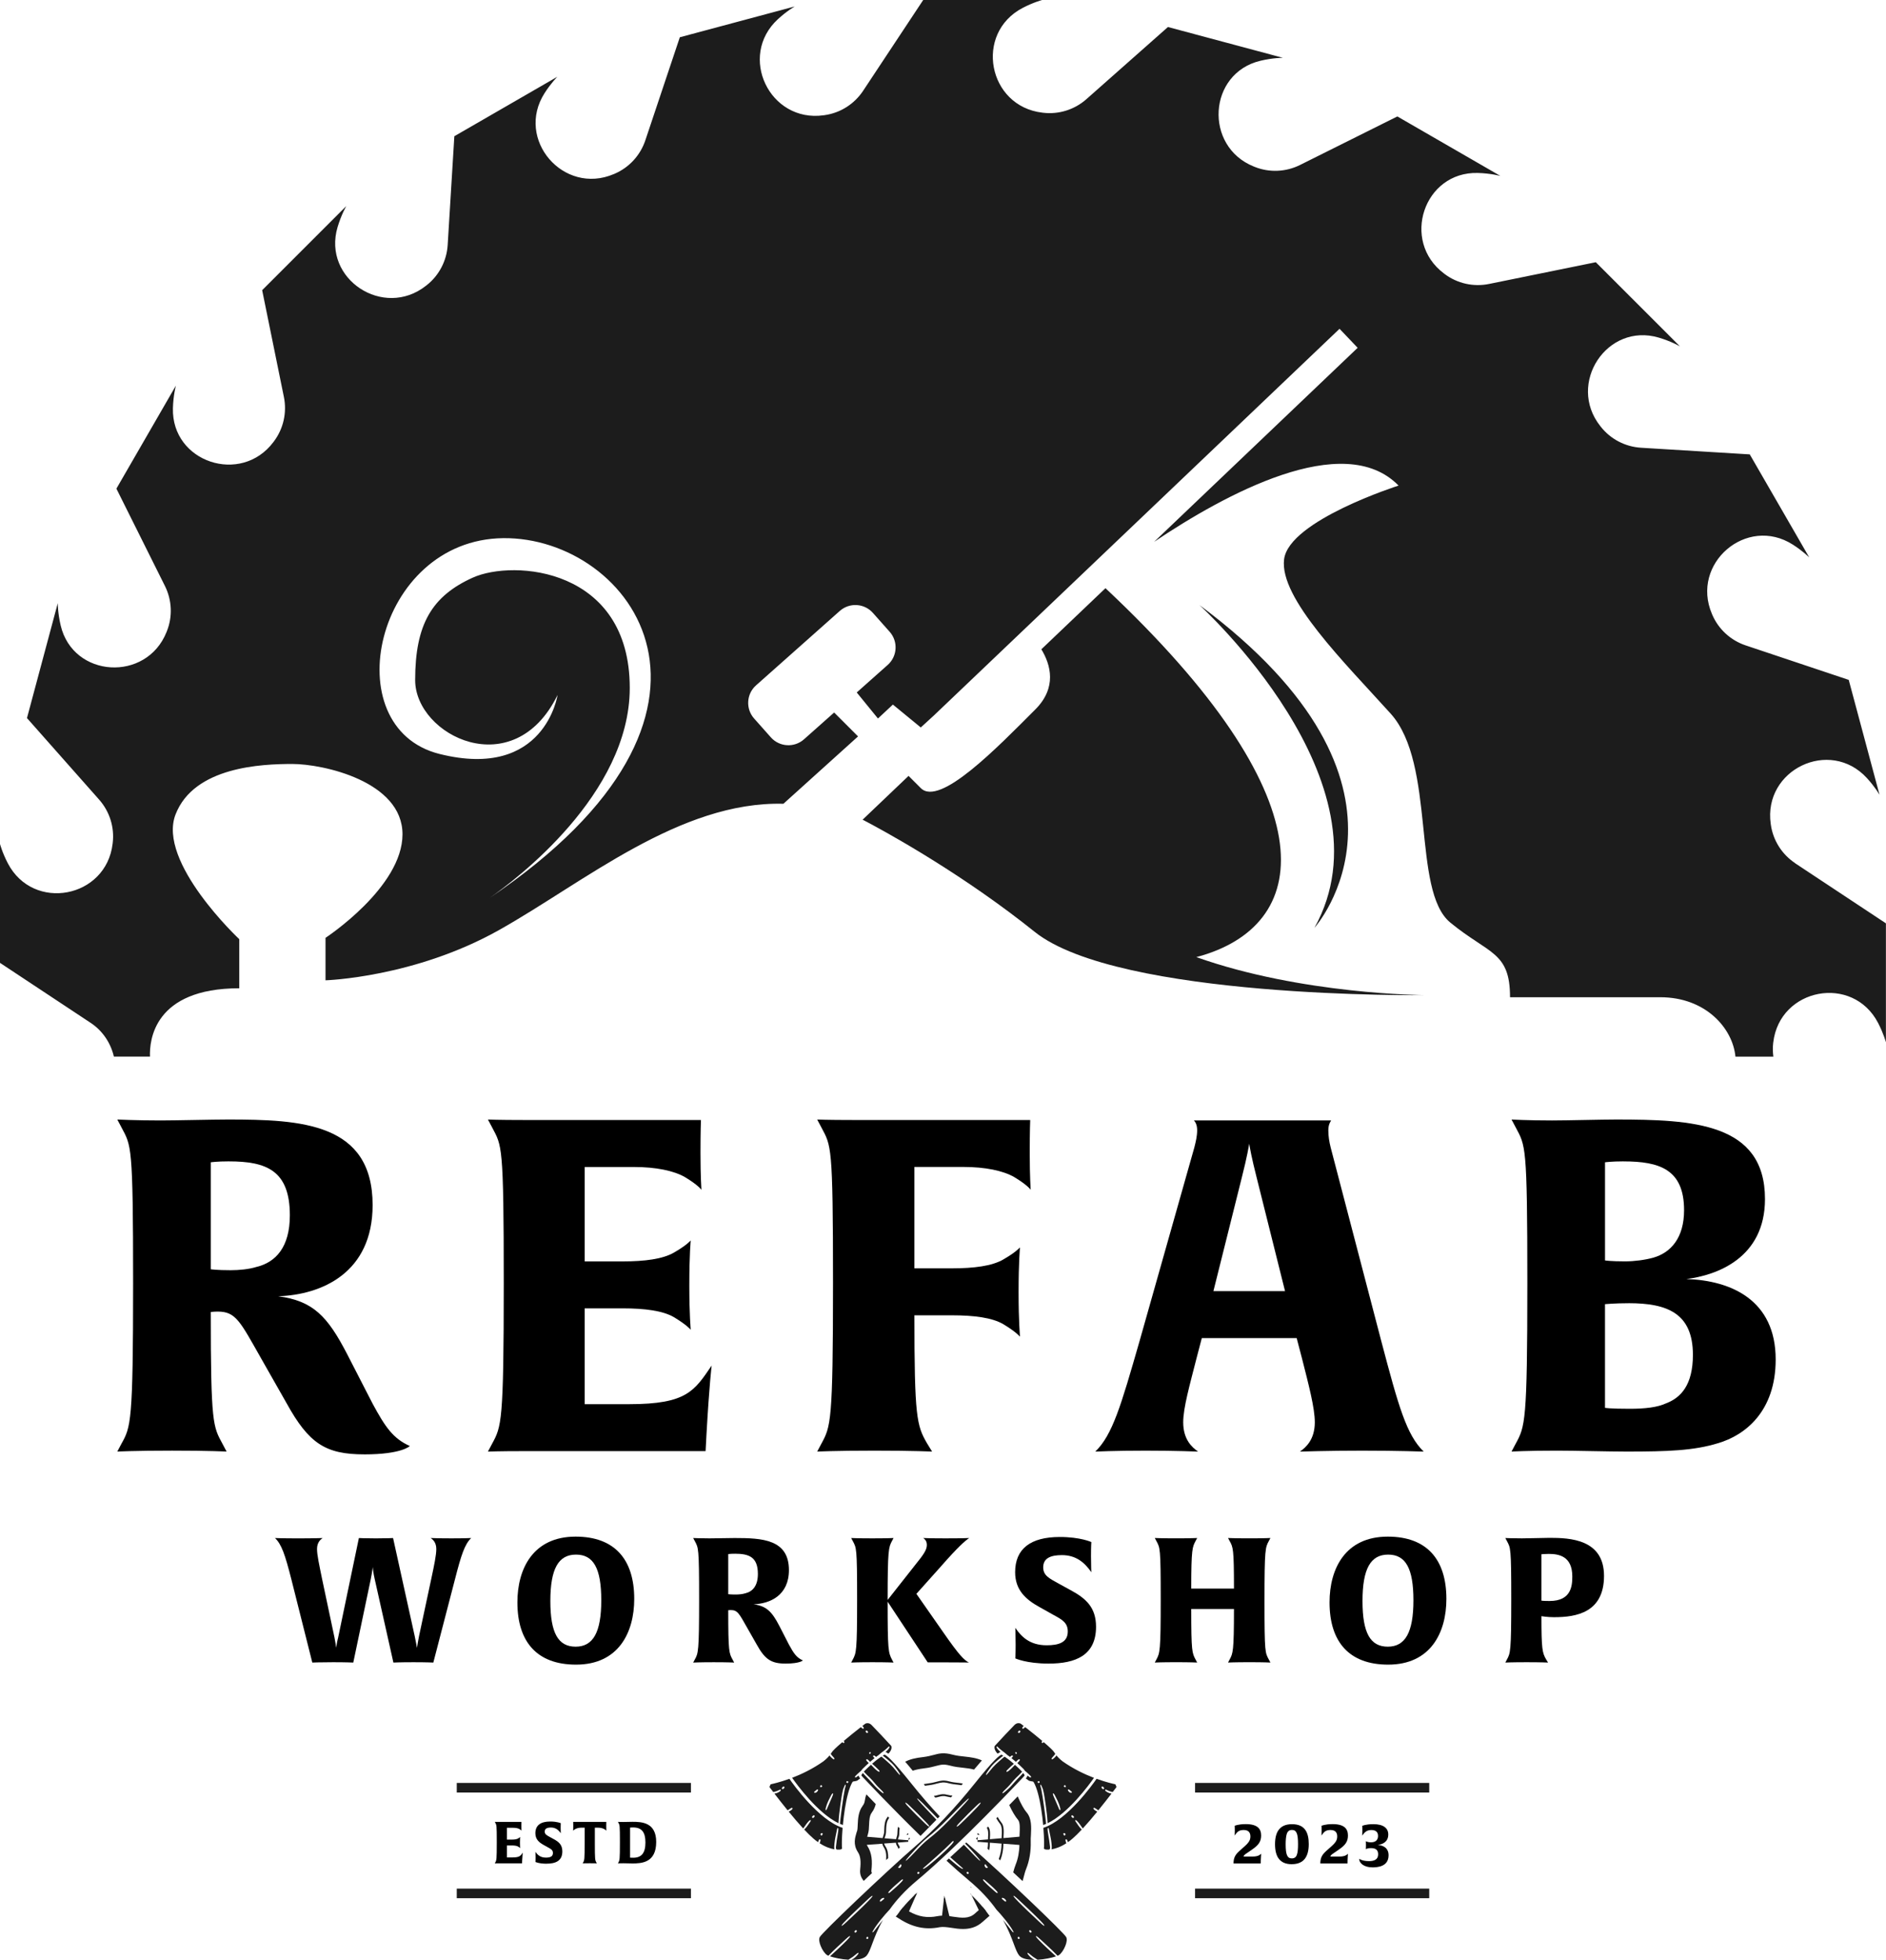 <?xml version="1.0" encoding="UTF-8"?>
<svg id="Layer_2" data-name="Layer 2" xmlns="http://www.w3.org/2000/svg" viewBox="0 0 1091.19 1133.86">
  <defs>
    <style>
      .cls-1 {
        fill: #000;
      }

      .cls-1, .cls-2, .cls-3 {
        stroke-width: 0px;
      }

      .cls-2, .cls-3 {
        fill: #1c1c1c;
      }

      .cls-3 {
        fill-rule: evenodd;
      }
    </style>
  </defs>
  <g id="Layer_1-2" data-name="Layer 1">
    <g>
      <g>
        <path class="cls-1" d="M302.09,1076.75l-.07,1.28h-13.15c-1.82,0-2.59.03-2.59.03l.3-.57c.67-1.25.84-1.51.84-11.61s-.13-9.92-.84-11.27l-.3-.57s.74.03,2.56.03h12.85s-.03.74-.03,2.39c0,1.75.07,2.59.07,2.66-.03-.03-.24-.34-1.18-.91-.81-.47-2.12-.74-3.7-.74h-3.57v6.83h2.76c1.58,0,2.89-.17,3.7-.64.87-.5,1.14-.81,1.21-.87,0,.03-.1.98-.1,3.26,0,2.12.1,3.13.1,3.19-.03-.03-.27-.34-1.21-.91-.81-.47-2.12-.64-3.7-.64h-2.76v6.93h3.23c4.17,0,4.71-.97,5.95-2.79,0,0-.17,1.35-.37,4.91Z"/>
        <path class="cls-1" d="M316.25,1078.26c-4.34,0-6.46-1.01-6.46-1.01,0,0,.07-.77.07-2.62,0-2.02-.07-3.26-.07-3.26,1.18,1.72,2.79,3.36,6.05,3.36,2.25,0,4.07-.5,4.07-2.66,0-1.68-1.08-2.29-2.69-3.16l-2.76-1.55c-2.62-1.45-4.71-3.26-4.71-6.73,0-4.54,2.99-6.79,8.61-6.79,4,0,6.09.97,6.09.97,0,0-.07.81-.07,2.72s.07,3.09.07,3.09c-1.35-1.95-3.03-3.3-5.69-3.3-2.19,0-3.6.61-3.6,2.35,0,1.58,1.14,2.12,2.96,3.13l2.39,1.31c2.93,1.58,4.84,3.33,4.84,7.03,0,5.55-4,7.1-9.12,7.1Z"/>
        <path class="cls-1" d="M350.83,1059.19s-.24-.37-1.18-.94c-.81-.47-2.09-.84-3.67-.84h-1.82v8.81c0,9.79.13,9.92.84,11.27l.3.57s-1.21-.07-4.07-.07-4.1.07-4.1.07l.3-.57c.67-1.28.84-1.51.84-11.61v-8.48h-1.82c-1.58,0-2.86.37-3.67.84-.87.54-1.14.87-1.18.94,0-.03.07-.97.07-2.72,0-1.65-.03-2.39-.03-2.39h19.14s-.03.74-.03,2.39c0,1.75.07,2.66.07,2.72Z"/>
        <path class="cls-1" d="M365.79,1078.09c-1.35,0-3.9-.1-5.01-.1-2.09,0-3.26.07-3.26.07l.3-.57c.67-1.25.84-1.51.84-11.61s-.13-9.92-.84-11.27l-.3-.57s1.18.07,3.2.07c1.35,0,3.8-.1,5.25-.1,5.38,0,13.69.37,13.69,11.64,0,12.14-8.51,12.45-13.86,12.45ZM366.33,1057.27c-1.08,0-1.78.1-1.78.1v17.36s.61.07,1.82.07c4.91,0,7.06-2.89,7.06-8.81s-2.09-8.71-7.1-8.71Z"/>
      </g>
      <g>
        <path class="cls-2" d="M693.92,350.01s113.43,102.71,66.59,186.79c0,0,73.93-82.39-66.59-186.79Z"/>
        <path class="cls-2" d="M532.76,455.98c-3.27-3.27-5.48-5.48-7.09-7.09l-26.6,25.35s36.65,18.63,77.4,48.04c2.54,1.9,5.14,3.82,7.82,5.74,4.75,3.55,9.52,7.23,14.27,11.04,48.53,38.94,225.73,36.68,225.73,36.68,0,0-71.13-.29-132.14-22.01,1.2-.33,2.39-.64,3.6-1,63.88-19.39,72.88-91.34-56.16-212.43l-37.09,35.35c5.4,8.91,9.17,22.14-3.51,34.83-21.88,21.89-55.29,56.44-66.23,45.5Z"/>
        <path class="cls-2" d="M1038.67,499.41c-7.66-5.07-12.82-13.17-14.1-22.26-.02-.16-.05-.32-.07-.48-4.45-31.39,34.2-49.89,55.63-26.53,4.76,5.19,7.32,9.7,7.32,9.7l-17.82-66.49-59.62-19.95c-8.68-2.9-15.73-9.35-19.34-17.76-.06-.14-.12-.27-.17-.41-12.53-29.18,20.07-57.23,46.82-40.12,5.87,3.75,9.47,7.4,9.47,7.4l-34.42-59.62-62.91-3.85c-9.14-.56-17.62-4.96-23.28-12.15-.11-.14-.22-.28-.34-.43-19.35-24.55,3.93-60.01,33.9-51.13,7.29,2.16,12.23,5.06,12.23,5.06l-48.68-48.68-61.76,12.57c-8.99,1.83-18.34-.24-25.67-5.74-.14-.11-.29-.22-.43-.33-25-18.73-11.67-58.96,19.55-58.14,7.6.2,13.11,1.72,13.11,1.72l-59.62-34.42-56.28,28.07c-8.21,4.09-17.77,4.52-26.28,1.1-.15-.06-.31-.12-.46-.18-28.99-11.63-26.55-54.01,3.84-61.21,7.31-1.74,12.95-1.7,12.95-1.7l-66.49-17.82-47.17,41.74c-6.85,6.06-15.95,8.95-25.03,7.87-.16-.02-.32-.04-.49-.06-31.54-3.72-39.51-45.92-11.35-60.61,6.25-3.26,11.28-4.57,11.28-4.57h-68.84l-34.76,52.52c-5.07,7.66-13.17,12.82-22.26,14.1-.16.02-.32.05-.48.07-31.39,4.45-49.89-34.2-26.53-55.63,5.19-4.76,9.7-7.32,9.7-7.32l-66.49,17.82-19.95,59.62c-2.9,8.68-9.35,15.73-17.76,19.34-.14.06-.27.12-.41.17-29.18,12.53-57.23-20.07-40.12-46.82,3.76-5.88,7.4-9.47,7.4-9.47l-59.62,34.42-3.85,62.91c-.56,9.13-4.96,17.62-12.15,23.28-.14.11-.29.22-.43.33-24.55,19.35-60.01-3.93-51.14-33.9,2.16-7.29,5.06-12.23,5.06-12.23l-48.68,48.68,12.57,61.76c1.83,8.98-.24,18.34-5.74,25.67-.11.14-.22.29-.32.43-18.73,25-58.96,11.67-58.14-19.55.2-7.59,1.72-13.11,1.72-13.11l-34.42,59.62,28.07,56.29c4.09,8.21,4.52,17.77,1.09,26.28-.06.15-.12.31-.18.46-11.63,28.99-54.01,26.55-61.21-3.84-1.73-7.31-1.69-12.95-1.69-12.95l-17.82,66.49,41.74,47.17c6.06,6.85,8.95,15.95,7.87,25.04-.02.16-.04.32-.06.49-3.72,31.54-45.92,39.51-60.61,11.35-3.26-6.25-4.57-11.28-4.57-11.28v68.84l52.52,34.76c6.86,4.54,11.54,11.56,13.4,19.5h20.88c-.37-9.21,2.13-39.54,51.66-39.54v-28.41s-47.61-44.54-36.86-72.18c10.75-27.64,49.91-29.18,67.57-29.18s63.73,9.98,63.73,40.7-44.54,59.89-44.54,59.89v24.57s51.45-1.54,100.59-29.18c49.14-27.64,104.43-74.48,164.33-72.95l43.19-38.97-13.83-13.83-17.44,15.5c-5.61,4.98-14.2,4.48-19.18-1.13l-9.69-10.91c-4.98-5.61-4.48-14.2,1.13-19.18l48.43-43.03c5.61-4.98,14.2-4.48,19.18,1.13l9.69,10.91c4.98,5.61,4.48,14.2-1.13,19.18l-17.92,15.93,12.28,15.07,8.64-8.06,16.13,13.24,7.61-6.96,234.68-223.69,10.48,11-117.76,112.25c40.71-27.36,109.64-65.11,141.43-32.54,0,0-63.35,20.16-66.23,42.62-2.88,22.46,35.13,59.9,61.62,89.27,26.49,29.37,12.09,102.51,34.55,120.94,22.46,18.43,34.55,16.7,34.55,43.19h86.96c26.21,0,41.89,17.93,43.46,34.36h21.93c-.32-2.54-.42-5.12-.11-7.72.02-.16.04-.33.06-.49,3.72-31.54,45.92-39.51,60.61-11.35,3.26,6.26,4.57,11.28,4.57,11.28v-68.84l-52.52-34.76ZM283.17,519.6c-1.82,1.27-2.9,1.97-2.9,1.97.99-.66,1.93-1.31,2.9-1.97,14.7-10.22,81.19-59.88,81.19-121.62,0-69.41-67.15-74.49-90.86-63.77-23.7,10.72-33.3,27.09-33.3,59.25s57.03,60.52,82.39,8.62c0,0-7.34,49.37-68.28,34.13-60.95-15.24-37.25-124.01,36.82-124.86,73.62-.84,151.66,100.49-7.96,208.25Z"/>
      </g>
      <g>
        <path class="cls-2" d="M566.2,1061.03c-.16-.16-.33-.32-.49-.43-.05-.05-.11-.11-.16-.11v1.03l1.3.05c-.22-.22-.43-.38-.65-.54ZM525.42,1060.6c-.16.16-.27.27-.43.43-.22.16-.43.33-.65.54l1.19-.11c-.11-.27-.05-.54,0-.81v-.16l-.11.11ZM561.7,1091.56c-.05.05-.16.11-.22.16.16.22.38.43.6.6l-.38-.76Z"/>
        <g>
          <path class="cls-3" d="M501.47,1026.78c1.17,1.08,2.26,2.17,3.33,3.34.01.02.03.03.04.05.02.01.03.03.04.04.74.83,1.46,1.69,2.18,2.55.7.79,1.4,1.48,2.15,2.22.2.2,2.31,2.12,2,2.5-.34.28-2.41-1.65-2.62-1.83-.8-.7-1.6-1.43-2.31-2.22-.73-.83-1.46-1.66-2.2-2.49-.01-.01-.03-.03-.04-.05-.02-.01-.03-.03-.04-.04-1.05-1.16-2.09-2.25-3.2-3.35-.55-.55-1.04-1.09-1.52-1.69-.01-.01-.03-.03-.04-.05-.46.6-.91,1.22-.89,1.31.08.34,1.09,1.35,1.09,1.35.03.03.05.05.07.07.92.98,16.03,17.05,33.08,33.7l9.2-9.38c-1.95-2.01-3.86-4.05-5.75-6.08-.31-.33-5.61-5.84-5.41-6.23.34-.34,5.82,5.34,6.07,5.6,1.95,1.99,3.87,3.99,5.82,5.96l1.17-1.2c-5.57-5.93-11-12.23-16.4-18.97-5.67-7.07-9.2-11.13-11.56-13.52-2-2.03-3.1-2.83-3.94-3.25-.24.13-.61.34-1.11.65.16.09.31.19.48.3.29.2.55.41.82.63,1.27,1.05,2.62,2.13,3.82,3.26.01,0,.02.02.03.03.01,0,.02.02.03.03,1.17,1.11,2.22,2.43,3.14,3.74.56.81,1.24,1.79,1.68,2.67h0c.05.11.11.24,0,.34-.11.09-.24,0-.34-.06,0,0-.02-.02-.02-.02-.69-.67-1.43-1.63-2.04-2.38-1.04-1.28-1.97-2.38-3.16-3.51-.01-.01-.02-.02-.03-.03-.01,0-.02-.02-.03-.03-1.19-1.14-2.46-2.22-3.7-3.31-.24-.22-.48-.43-.74-.63-.14-.11-.56-.44-.73-.52-1.27.85-3.06,2.17-5.33,4.16.14.1.26.2.33.26.59.48,1.18,1.03,1.74,1.55,0,0,0,.01,0,.01.01.01.02.01.02.02.54.53,1.1,1.07,1.63,1.61.19.2.78.73.55,1.05-.27.32-.92-.2-1.15-.35-.59-.42-1.26-1.02-1.78-1.52,0,0,0-.01,0-.01-.01,0-.02-.01-.02-.02-.54-.53-1.11-1.11-1.61-1.68-.07-.08-.2-.22-.32-.37-1.15,1.03-2.42,2.22-3.8,3.59-.05.06-.18.22-.35.44.06.06.11.12.17.18.51.55.96,1.05,1.51,1.57h0ZM547.61,1076.49c4.46,4.11,8.82,7.97,12.85,11.33,7.17,5.97,12.27,11.7,16.01,16.96.84.89,1.67,1.8,2.46,2.71.02.02.03.04.05.06.02.02.04.04.05.06,1.85,2.11,3.69,4.41,5.29,6.71.63.92,1.29,1.89,1.82,2.87.08.12.4.65.24.77-.18.12-.59-.34-.7-.44h-.01c-.72-.85-1.41-1.79-2.09-2.66-1.08-1.4-2.17-2.75-3.29-4.09,3.07,5.37,4.82,10.05,6.2,13.74,1.14,3.06,2.02,5.41,3.16,6.82,1.55,1.9,4.89,2.55,8.57,2.55.13,0,.26,0,.39,0-.5-.25-1.04-.54-1.45-.83,0,0-.01,0-.01,0,0,0-.01,0-.02-.01-.59-.42-1.24-1.07-1.72-1.6-.18-.2-1.18-1.23-.91-1.54.3-.26,1.34.71,1.55.89.58.49,1.1.93,1.72,1.38,0,0,.01,0,.01,0,0,0,.01.01.02.01.59.41,1.17.76,1.77,1.15.11.07.44.27.73.5,4.15-.25,8.33-1.17,10.69-1.97-.26-.24-.46-.43-.52-.48-1.55-1.4-3.1-2.83-4.62-4.26-.01-.01-.03-.03-.04-.04-.02-.01-.03-.02-.04-.04-1.52-1.43-3.08-2.92-4.53-4.42-.17-.17-2.16-2.14-1.85-2.46.34-.27,2.27,1.61,2.48,1.8,1.56,1.41,3.11,2.85,4.64,4.29.01.01.03.03.04.04.02.01.03.02.05.04,1.52,1.42,3.07,2.9,4.51,4.4.08.08.41.41.77.8.3-.13.54-.24.72-.35,1.31-.81,2.84-3.02,3.77-5.35.77-1.93,1.12-3.9.53-5.08-.67-1.33-9.69-10.22-20.4-20.44-12.4-11.82-27.06-25.37-33.76-31.12-1.23-1.06-2.46-2.13-3.67-3.22l-.67.62c1.18,1.17,2.32,2.39,3.5,3.69.29.33,5.46,5.94,5.28,6.29-.36.36-5.7-5.41-5.95-5.67-1.22-1.28-2.37-2.48-3.56-3.64l-7.86,7.25c1.52,1.36,3.05,2.7,4.58,4.04,0,0,.01.01.02.02.64.55,1.3,1.11,1.92,1.68.05.05.58.5.59.54.13.11.28.2.25.38-.04.22-.39.06-.5,0-.25-.09-.51-.25-.74-.39-.72-.43-1.44-.99-2.1-1.51,0,0-.01-.01-.02-.02-1.62-1.27-3.23-2.65-4.79-4.02l-1.4,1.29h0ZM458.28,1028.57c5.39-2.06,11.84-5.12,18.07-9.5.02-.02.05-.03.07-.05.3-.23,2.12-1.67,3.56-3.41.13.21.27.42.43.62l.03.03s0,0,.01.01c0,0,0,0,0,.01.34.4.9.92,1.33,1.23.24.17.64.52.92.26.27-.27-.12-.71-.29-.92-.37-.43-.76-.82-1.12-1.27,0,0,0,0-.01,0,0,0,0,0,0-.01,0,0-.02-.02-.02-.03-.23-.24-.42-.52-.59-.82.18-.26.35-.53.5-.8.53-.95,2.79-3.08,5.8-5.68.13-.11.26-.22.39-.33l.07.13s.56.68.98.26c.18-.18.18-.34.08-.57l-.21-.36-.13-.13c3.04-2.57,6.62-5.44,9.93-8.02.08.1.17.19.23.25h0s0,.01,0,.01c.16.16.51.46.7.58.24.15.42.19.63-.02.21-.21.17-.38.02-.63-.12-.19-.41-.54-.58-.7h0s0-.01,0-.01c-.04-.04-.09-.09-.15-.14.57-.44,1.13-.87,1.67-1.29.28-.15,2-.92,3.64.72,1.05,1.05,3.31,3.43,5.53,5.78,2.76,2.93,5.48,5.85,5.8,6.25.24.29.42,1.04.06,2.1-.24.73-.74,1.57-1.64,2.48-.66-.5-1.18-.8-1.65-1.02.64-.52,1.31-1.14,1.76-1.74.15-.2.84-1.15.43-1.38-.32-.16-.89.56-1.12.78-.73.71-1.41,1.24-2.21,1.85,0,0-.01.01-.02.02,0,0-.02,0-.02.02-.77.58-1.67,1.22-2.37,1.87-.06.05-.18.16-.31.3-.49.34-1.04.73-1.64,1.19-.03-.03-.05-.05-.06-.07h0s0-.01,0-.01c-.21-.22-.64-.56-.91-.68-.28-.12-.54-.17-.67.15-.11.26-.02.4.16.61.22.23.42.43.64.67-.79.62-1.66,1.35-2.61,2.18-.18-.22-.4-.46-.57-.65h0s0-.01,0-.01c-.24-.23-.57-.53-.84-.72-.24-.16-.46-.27-.69-.04-.23.23-.12.45.04.69.19.27.49.6.72.84,0,0,0,0,0,0,0,0,0,0,0,0,.18.17.4.37.61.54-1.13,1.01-2.35,2.17-3.68,3.49-.02.02-.04.04-.06.07h0s-.37.46-.8,1.07c-.17.09-.34.23-.45.32-.43.35-.89.77-1.3,1.15,0,0,0,0,0,0,0,0-.01,0-.02.01-.4.39-.84.82-1.23,1.22-.19.21-.64.64-.4.94.26.29.76-.1,1-.25.33-.23.72-.54,1.07-.84-.01.09-.01.18,0,.25.1.44.53,1.03.91,1.48-.59.46-1.4,1.08-1.74,1.28-.46.26-2.18.47-2.18.47-.27.03-.49.2-.61.42-1.93,3.3-3.35,9.22-4.34,15.42-.5,3.13-.88,6.36-1.15,9.37-.56-.2-1.13-.42-1.7-.67.07-.51.08-1.08.11-1.3.31-2.91.68-5.78,1.08-8.68.06-.4.12-.81.17-1.21,0-.04,0-.07.01-.11,0-.03.01-.07.02-.1.41-2.85.8-5.73,1.38-8.55.01-.07.11-.48.1-.53.1-.25.66-1.92.39-2.17-.38-.27-.91,1.49-1.07,1.79-.12.12-.25.53-.3.69-.72,2.48-1.19,6.02-1.57,8.63,0,.03,0,.07-.01.1,0,.03-.01.07-.02.11-.06.4-.11.81-.16,1.21-.37,2.86-.77,5.88-.93,8.76,0,.11-.04.53-.04.99-12.01-5.8-24.06-22.3-26.82-26.23h0ZM479.19,1042.07v.02s-.02.03-.03.04c-.46,1.01-.92,2.19-1.21,3.26-.06.23-.54,1.79-.13,1.91.39.08.89-1.36.99-1.61.44-1.05.87-2.07,1.34-3.11,0,0,0-.02,0-.02,0-.02.01-.03.02-.04.46-1.02.96-2.08,1.37-3.12.1-.25.72-1.65.34-1.85-.39-.14-1.04,1.23-1.17,1.46-.53.97-1.07,2.05-1.53,3.06h0ZM475.38,1033.8s-.01,0,.02,0h0s-.02,0-.02,0h0ZM474.71,1033.89c.23.15.39.06.6-.07l.07-.02c.07-.05.62-.32.14-.72-.19-.16-.36-.17-.42-.22-.03-.05.15-.15-.08-.08h0c-.11-.05-.84.76-.31,1.11h0ZM471.4,1036.37c-.21.16-.45.34-.34.63.12.31.45.26.72.2.26-.06.65-.25.85-.43,0,0,0,0,0,0h0c.16-.15.42-.5.53-.68.14-.24.27-.49.05-.71-.23-.23-.5-.07-.72.09-.2.15-.38.32-.58.48h0s0,0,0,0c-.19.18-.31.26-.52.42h0ZM503.06,1014.66l.27.07c.2-.03.77-.71.29-.99h0s-.27-.07-.27-.07c-.23.04-.54.57-.47.78l.19.21h0ZM501.13,1002.32h0s0,0,0,0c.08.08.33.27.43.3.22.08.35,0,.5-.15.15-.15.24-.28.15-.5-.04-.09-.23-.35-.3-.43h0c-.08-.08-.33-.27-.43-.31-.21-.09-.35,0-.49.15-.15.15-.24.28-.15.5.04.09.23.35.3.43h0ZM489.66,1031.13c.02.16.22.25.35.32.12.06.32.18.45.12.07-.03.23-.23.27-.3h0s0,0,0,0c.04-.07.12-.32.12-.4-.02-.18-.22-.24-.37-.3-.1-.03-.35-.15-.45-.12-.06.02-.22.22-.25.28h0s0,0,0,0c-.04.07-.13.32-.12.39h0ZM456.67,1046.71c.35-.22.75-.48,1.1-.67.26-.13.48-.22.69.03.22.26.07.47-.14.7-.25.27-.75.65-1.06.85,0,0,0,0-.01,0,0,0,0,0,0,0-.24.15-.61.37-.92.51,2.71,3.32,5.63,6.76,8.38,9.74.11-.15.21-.28.26-.35.47-.64.91-1.26,1.36-1.91,0,0,0-.01.01-.02,0,0,0-.01.01-.02.43-.6.97-1.32,1.49-1.84.17-.18.88-.93,1.18-.64.27.28-.32,1-.47,1.22-.44.63-.87,1.26-1.31,1.89,0,0,0,.01-.01.01,0,0,0,.01,0,.01-.45.62-1.02,1.35-1.56,1.88-.07.06-.22.22-.39.36,1.93,2.07,3.76,3.89,5.37,5.27.91.78,1.81,1.48,2.68,2.08.04-.15.07-.29.11-.39h0v-.02c.08-.26.27-.73.41-.96.16-.24.31-.39.6-.27.28.12.29.3.26.59-.05.29-.15.68-.23.97h0v.02c-.06.18-.15.44-.25.67,1.74,1.13,3.37,1.93,4.85,2.48,1.43.54,2.69.85,3.75,1.03-.19-.44-.21-1.18-.17-1.64.05-1.16.21-2.37.37-3.52,0-.02,0-.03,0-.05h0s0-.03,0-.04c.26-1.67.67-3.47,1.02-5.14.07-.32.27-1.96.69-1.98.53,0,.24,1.9.21,2.13-.21,1.72-.59,3.43-.84,5.15v.02s0,.02,0,.02c0,0,0,.04,0,.05-.17,1.14-.34,2.28-.45,3.43-.02.38-.06.89.04,1.26v.03c.04.06.06.13.12.17.09.08.2.13.3.18.03.02.11.05.2.1,1.26.07,2.05-.07,2.25-.16.2-.09.42-.23.58-.39.04-.04.07-.07.09-.11-.26-.76-.23-5.73.27-11.94-13.79-4.53-28.34-24.85-30.78-28.37-5.48,1.99-9.61,2.9-10.83,3.16-.28.51-.8,1.52-.6,1.75.1.12.38.49.84,1.09.33.43.75.99,1.25,1.64h0c.52-.08.97-.2,1.46-.36h0s.01,0,.01,0c0,0,.01,0,.02,0,.7-.22,1.24-.46,1.9-.78.29-.13.68-.39.93-.12.28.31-.23.72-.45.89-.53.41-1.41.83-2.05,1.04,0,0-.01,0-.02,0,0,0-.01,0-.02,0h0c-.36.11-.73.2-1.1.25,1.91,2.48,4.63,5.97,7.64,9.68.3-.22.65-.45.95-.66,0,0,0,0,.01,0h0ZM474.84,1060.88l.25-.17-.1.08s.12-.09.14-.11c.18-.15.3-.19.53-.12.24.08.33.22.3.48-.02.2-.1.35-.19.46-.03.21-.13.36-.38.42-.24.05-.37-.02-.51-.22-.17-.25-.24-.57-.03-.81h0ZM470.2,1050.63h0s0,0,0,0c-.09.09-.3.36-.35.47-.1.22-.03.36.13.52.16.16.29.23.52.13.11-.05.38-.26.47-.35h0s0,0,0,0c.09-.09.3-.37.35-.47.1-.23.03-.36-.13-.52-.16-.16-.29-.23-.52-.13-.11.05-.38.26-.47.35h0ZM453.5,1034.75c-.09.09-.36.3-.47.35-.22.1-.36.03-.52-.13-.16-.16-.23-.29-.13-.52.05-.11.26-.38.35-.47h0s0,0,0,0c.09-.09.36-.3.47-.35.22-.1.36-.03.52.13.16.16.23.29.13.52-.05.11-.26.38-.35.47h0s0,0,0,0h0ZM525.73,1045.48c-.2-.21-2.16-2.17-1.88-2.52.36-.28,2.31,1.68,2.52,1.88,1.59,1.49,3.18,3.06,4.72,4.6.02.01.03.03.04.05.02.01.03.03.05.04,1.54,1.54,3.11,3.13,4.6,4.72.2.21,2.16,2.16,1.88,2.52-.36.28-2.31-1.68-2.52-1.88-1.59-1.49-3.18-3.06-4.72-4.6-.01-.01-.03-.03-.04-.04-.02-.01-.03-.03-.05-.04-1.54-1.54-3.11-3.13-4.6-4.72h0ZM588.77,1121.03c.01-.31.56-.58.82-.41l.26.33.11.41c-.01.3-.57.58-.82.41l-.26-.33-.11-.41h0ZM570.47,1088.35c.99.84,1.99,1.73,2.95,2.6.01,0,.02.02.03.03,0,0,.02.01.03.02.92.83,1.91,1.75,2.76,2.65.18.2,1.23,1.22.94,1.55-.32.28-1.36-.72-1.57-.89-.96-.81-1.93-1.67-2.86-2.51,0,0-.02-.02-.02-.03-.01,0-.02-.02-.03-.02-.95-.86-1.97-1.81-2.86-2.75-.18-.2-1.34-1.32-1.05-1.65.32-.28,1.47.82,1.68.99h0ZM579.62,1098.19c.16-.3.61-.15.86-.06.25.09.68.3.88.48h0s.01,0,.01,0c.17.15.45.5.57.69.14.23.35.54.12.77-.24.24-.56,0-.78-.15-.21-.16-.4-.34-.61-.5h0s0,0,0,0c-.21-.2-.4-.33-.62-.51-.2-.17-.57-.44-.41-.74h0ZM559.32,1083.3c.08-.17.17-.31.38-.32.08,0,.33.07.41.11h0s0,0,0,0c.07.04.28.2.33.26.12.17.05.33-.03.5-.08.16-.17.31-.38.32-.08,0-.33-.07-.4-.11h0s0,0,0,0c-.07-.04-.28-.2-.33-.26-.11-.17-.05-.33.03-.49h0ZM569.65,1079.31c-.05-.27-.05-.48.22-.61.28-.14.45.02.62.25.14.2.23.4.38.6h0s0,0,0,0c0,0,0,.02.01.03.04.04.09.16.15.18,0,0,.11.07.12.08.21.14.34.21.34.49,0,.32-.24.41-.53.4-.07,0-.29-.03-.33-.06-.27-.11-.45-.24-.62-.46-.01-.02-.03-.04-.04-.05h0s0-.02,0-.02c-.12-.19-.27-.61-.31-.83h0ZM588.92,1099.97c-.18-.18-2.85-2.82-2.53-3.14.35-.26,2.94,2.28,3.17,2.49,2.05,1.9,4.1,3.84,6.12,5.77.02.02.04.04.05.06.02.02.04.03.06.05,2,1.92,4.04,3.88,5.97,5.86.17.18,2.81,2.78,2.49,3.1-.35.26-2.9-2.24-3.13-2.44-2.04-1.89-4.07-3.81-6.08-5.73-.02-.02-.04-.04-.05-.05-.02-.02-.04-.04-.06-.05-2.02-1.93-4.06-3.9-6.01-5.9h0ZM595.59,1116.87c.15-.15.28-.24.5-.15.09.04.35.23.43.3,0,0,0,0,0,0h0c.08.08.27.33.3.43.09.22,0,.35-.15.5-.15.15-.28.23-.5.15-.09-.04-.35-.23-.43-.3h0s0,0,0,0c-.08-.08-.27-.33-.3-.43-.09-.21,0-.34.15-.49Z"/>
          <path class="cls-3" d="M589.72,1026.78c-1.17,1.08-2.26,2.17-3.33,3.34-.01.01-.03.03-.04.05-.01.01-.03.03-.04.04-.74.83-1.46,1.69-2.18,2.55-.7.79-1.4,1.48-2.15,2.22-.2.2-2.31,2.12-2,2.5.34.28,2.41-1.65,2.62-1.83.8-.7,1.59-1.43,2.31-2.22.73-.83,1.46-1.66,2.2-2.49.01-.01.03-.03.04-.05.01-.01.03-.03.04-.04,1.05-1.16,2.08-2.25,3.2-3.35.56-.55,1.04-1.09,1.52-1.69.01-.01.03-.03.04-.05.46.6.91,1.22.89,1.31-.07.34-1.09,1.35-1.09,1.36-.02.02-.04.05-.06.07-1.44,1.53-36.97,39.31-60.97,59.31-7.17,5.97-12.27,11.7-16.01,16.96-.84.89-1.66,1.8-2.46,2.71-.02.02-.03.04-.05.06-.02.02-.04.04-.05.06-1.85,2.11-3.69,4.41-5.29,6.71-.63.92-1.29,1.89-1.82,2.87-.08.12-.4.65-.24.77.18.12.59-.34.69-.44h.01c.72-.85,1.41-1.79,2.09-2.66,1.08-1.4,2.17-2.75,3.29-4.09-3.07,5.37-4.82,10.05-6.2,13.74-1.14,3.06-2.02,5.41-3.16,6.82-1.55,1.9-4.89,2.55-8.57,2.55-.13,0-.26,0-.39,0,.5-.25,1.04-.54,1.45-.83,0,0,0,0,.01-.01,0,0,.01,0,.01,0,.59-.42,1.25-1.07,1.73-1.61.18-.2,1.18-1.23.91-1.54-.3-.26-1.34.71-1.55.89-.58.49-1.1.93-1.72,1.38,0,0,0,0,0,0,0,0-.01.01-.02.01-.59.41-1.17.76-1.77,1.15-.11.07-.44.27-.72.5-4.15-.24-8.33-1.17-10.69-1.97.26-.24.46-.42.52-.48,1.55-1.4,3.1-2.83,4.61-4.26.02-.01.03-.03.04-.04.02-.01.03-.02.04-.04,1.52-1.43,3.08-2.92,4.53-4.42.17-.17,2.17-2.14,1.85-2.46-.34-.27-2.27,1.61-2.49,1.8-1.56,1.41-3.11,2.85-4.64,4.29-.01.01-.03.03-.04.04-.02.01-.03.02-.05.04-1.51,1.42-3.07,2.9-4.51,4.4-.08.08-.41.41-.77.8-.3-.13-.54-.24-.72-.35-1.31-.81-2.84-3.02-3.77-5.35-.77-1.93-1.12-3.9-.53-5.08.67-1.33,9.68-10.22,20.4-20.44,12.4-11.82,27.06-25.37,33.76-31.12,6.26-5.37,12.28-11.13,18.16-17.33,5.88-6.2,11.6-12.82,17.29-19.91,5.67-7.07,9.2-11.13,11.56-13.52,2-2.03,3.1-2.82,3.94-3.25.24.13.61.34,1.11.65-.16.09-.31.19-.48.3-.28.2-.55.41-.82.63-1.27,1.05-2.62,2.13-3.82,3.26-.01,0-.02.02-.03.03-.01,0-.02.02-.03.03-1.17,1.11-2.22,2.43-3.14,3.74-.56.81-1.24,1.79-1.68,2.67h0c-.05.1-.11.24,0,.34.11.09.24,0,.34-.06,0,0,.01-.02.01-.02.69-.67,1.43-1.63,2.04-2.38,1.04-1.28,1.97-2.38,3.16-3.51l.03-.03s.02-.02.03-.03c1.19-1.14,2.47-2.22,3.71-3.31.24-.22.48-.43.73-.63.14-.11.56-.44.73-.52,1.27.85,3.06,2.17,5.33,4.16-.14.1-.26.2-.33.26-.59.48-1.18,1.03-1.74,1.55,0,0,0,.01-.01.02,0,0-.01,0-.02.01-.54.53-1.1,1.07-1.63,1.61-.19.2-.78.73-.55,1.05.27.32.92-.2,1.15-.35.59-.42,1.26-1.02,1.78-1.52,0,0,0-.01.01-.02,0,0,.01,0,.02-.01.54-.53,1.11-1.11,1.61-1.68.07-.08.2-.22.32-.37,1.15,1.03,2.42,2.22,3.79,3.59.05.06.18.22.35.44-.06.06-.11.12-.17.18-.51.55-.96,1.05-1.51,1.57h0ZM632.91,1028.57c-5.39-2.06-11.84-5.12-18.07-9.5-.02-.02-.05-.03-.07-.05-.3-.23-2.12-1.67-3.56-3.41-.13.21-.27.42-.43.62,0,0-.02.03-.03.03,0,0,0,0,0,0,0,0,0,.01,0,.01-.34.41-.91.92-1.33,1.23-.24.17-.64.52-.92.26-.27-.27.12-.71.29-.92.37-.43.76-.82,1.12-1.27,0,0,0,0,.01,0h0s.02-.03.02-.04c.23-.24.42-.52.59-.82-.18-.26-.35-.53-.5-.8-.53-.95-2.79-3.08-5.8-5.68-.13-.11-.26-.22-.39-.33l-.06.13s-.56.68-.98.26c-.18-.18-.18-.34-.08-.57l.21-.36.13-.13c-3.04-2.57-6.62-5.44-9.93-8.02-.09.1-.17.19-.23.25h0s0,.01,0,.01c-.16.16-.51.46-.7.58-.24.15-.42.19-.63-.02-.21-.21-.17-.38-.02-.63.12-.19.42-.54.58-.7,0,0,0,0,0,0h0c.04-.05.09-.1.15-.15-.57-.44-1.13-.87-1.67-1.29-.28-.15-2-.92-3.64.72-1.05,1.05-3.31,3.42-5.53,5.78-2.76,2.93-5.48,5.85-5.8,6.25-.24.29-.42,1.04-.06,2.1.24.73.74,1.57,1.64,2.48.66-.5,1.18-.8,1.65-1.02-.64-.52-1.31-1.14-1.76-1.74-.15-.2-.83-1.15-.43-1.38.32-.16.89.56,1.12.78.72.71,1.41,1.24,2.21,1.85,0,0,.01.01.02.02,0,0,.02,0,.02.02.77.58,1.67,1.22,2.36,1.87.06.05.18.16.31.3.49.34,1.03.73,1.64,1.19.03-.03.05-.05.06-.07,0,0,0,0,0,0,0,0,0,0,0,0,.21-.22.64-.56.91-.68.28-.12.54-.17.67.15.11.26.02.4-.16.61-.22.23-.42.43-.64.67.79.62,1.66,1.35,2.61,2.18.18-.22.4-.46.58-.65,0,0,0,0,0,0,0,0,0,0,0,0,.24-.23.57-.53.84-.72.24-.16.46-.27.69-.04.23.23.12.45-.04.69-.19.27-.49.6-.71.84h0s0,.01,0,.01c-.18.17-.4.37-.61.54,1.13,1.01,2.35,2.17,3.68,3.49.02.02.04.04.06.07h0s.37.46.8,1.07c.17.09.34.23.45.32.44.35.89.77,1.3,1.15,0,0,0,0,0,0,0,0,.01,0,.02.01.4.39.84.82,1.23,1.22.19.21.64.64.4.94-.26.29-.76-.1-1-.25-.33-.23-.73-.54-1.07-.84.01.09,0,.18,0,.25-.1.44-.53,1.03-.91,1.48.59.46,1.4,1.08,1.74,1.28.45.26,2.18.47,2.18.47.27.03.49.2.61.42,1.93,3.3,3.35,9.22,4.34,15.42.5,3.13.88,6.36,1.15,9.37.56-.2,1.13-.42,1.7-.67-.07-.51-.09-1.08-.11-1.3-.31-2.91-.67-5.78-1.08-8.68-.06-.4-.12-.81-.17-1.21,0-.04,0-.07-.01-.11,0-.03-.01-.07-.02-.1-.4-2.85-.8-5.73-1.38-8.55-.01-.07-.11-.48-.1-.53-.1-.25-.66-1.92-.38-2.17.38-.27.91,1.49,1.07,1.79.12.12.25.53.3.69.72,2.48,1.19,6.02,1.57,8.63,0,.03,0,.07.01.1,0,.03.01.07.02.11.06.4.11.81.17,1.21.38,2.86.77,5.88.93,8.76,0,.11.04.53.04.99,12.01-5.8,24.06-22.3,26.82-26.23h0ZM611.99,1042.07s.01.02.01.02c0,.02.01.03.02.04.46,1.01.91,2.19,1.21,3.26.06.23.54,1.79.13,1.91-.39.08-.89-1.36-.99-1.61-.44-1.05-.87-2.07-1.34-3.11,0,0,0-.02,0-.02,0-.02-.01-.03-.01-.03-.46-1.03-.96-2.09-1.37-3.13-.1-.25-.72-1.65-.34-1.85.39-.14,1.04,1.23,1.17,1.46.53.97,1.07,2.05,1.53,3.06h0ZM615.8,1033.8s.01,0-.02,0h0s.02,0,.02,0h0ZM616.47,1033.89c-.23.15-.38.06-.6-.07l-.07-.02c-.07-.05-.62-.32-.14-.72.19-.16.36-.17.42-.22.03-.05-.15-.15.08-.08,0,0,0,0,0,0,.11-.05.84.76.31,1.1h0ZM619.79,1036.37c.21.16.45.34.34.63-.12.31-.45.26-.72.2-.26-.06-.65-.25-.85-.43h0s0,0,0,0c-.16-.15-.42-.49-.53-.68-.14-.24-.27-.49-.05-.71.23-.23.49-.07.72.09.2.15.38.32.58.48h0s0,0,0,0c.19.18.31.26.52.41h0ZM588.12,1014.66l-.27.07c-.2-.03-.77-.71-.28-.99h0s.27-.07.27-.07c.23.04.54.57.47.78l-.19.21h0ZM590.06,1002.32h0s0,0,0,0c-.08.08-.33.27-.43.3-.21.08-.34,0-.49-.15-.15-.15-.24-.28-.15-.5.04-.09.23-.35.3-.43h0s0,0,0,0c.08-.08.33-.27.43-.3.21-.09.34,0,.49.15.15.15.24.28.15.5-.04.09-.23.35-.3.43h0ZM601.52,1031.13c-.02.16-.22.25-.35.32-.12.06-.32.18-.45.12-.07-.03-.23-.23-.27-.3h0s0,0,0,0c-.04-.07-.13-.32-.12-.4.03-.18.22-.24.37-.3.1-.03.36-.15.45-.12.06.02.22.22.25.28h0s0,0,0,0c.04.07.13.31.12.39h0ZM634.51,1046.71c-.34-.22-.75-.48-1.1-.67-.26-.13-.48-.22-.69.03-.22.26-.07.47.14.7.25.27.75.65,1.06.85,0,0,0,0,0,0,0,0,0,0,.01,0,.23.15.6.37.92.51-2.71,3.32-5.63,6.76-8.38,9.74-.11-.15-.21-.28-.26-.35-.47-.64-.91-1.26-1.36-1.91,0,0,0-.01-.01-.02,0,0,0-.01-.01-.02-.43-.6-.97-1.32-1.49-1.84-.17-.18-.88-.93-1.18-.64-.27.28.32,1,.47,1.22.44.63.87,1.26,1.31,1.89,0,0,0,0,.01.01,0,0,0,.01,0,.01.45.62,1.02,1.35,1.56,1.88.07.06.22.22.39.36-1.93,2.07-3.76,3.89-5.37,5.27-.91.79-1.81,1.48-2.68,2.08-.04-.15-.07-.29-.11-.39h0v-.02c-.08-.26-.27-.73-.41-.96-.16-.24-.31-.39-.6-.27-.28.12-.3.3-.26.59.05.29.15.68.23.97h0v.02c.06.18.15.44.25.67-1.74,1.13-3.37,1.93-4.85,2.48-1.43.54-2.69.85-3.75,1.03.19-.44.21-1.18.17-1.64-.05-1.16-.21-2.37-.37-3.52v-.05s-.01,0-.01,0v-.04c-.26-1.67-.68-3.47-1.02-5.14-.07-.32-.27-1.97-.69-1.99-.53,0-.24,1.9-.21,2.13.21,1.72.59,3.43.84,5.15v.02s0,.02,0,.02v.05c.17,1.14.35,2.28.46,3.43.03.38.06.89-.04,1.26v.03c-.04.06-.06.13-.13.17-.09.08-.2.13-.3.18-.03.02-.11.05-.2.1-1.26.07-2.05-.07-2.25-.16-.2-.09-.42-.23-.58-.39-.04-.04-.07-.07-.09-.11.26-.76.23-5.73-.27-11.94,13.79-4.53,28.34-24.84,30.79-28.37,5.48,1.99,9.61,2.9,10.83,3.16.28.51.79,1.52.6,1.75-.1.12-.38.49-.84,1.09-.33.43-.75.99-1.25,1.64h0c-.52-.08-.97-.2-1.46-.36h0s-.01,0-.01,0c0,0-.01,0-.02,0-.7-.22-1.24-.46-1.9-.78-.29-.13-.68-.39-.93-.12-.28.31.23.72.45.89.53.41,1.4.83,2.04,1.04,0,0,.01,0,.02,0,0,0,.01,0,.01,0h0c.36.11.73.2,1.1.25-1.91,2.48-4.63,5.97-7.64,9.68-.3-.23-.65-.45-.95-.66h-.01s0-.01,0-.01h0ZM616.34,1060.88l-.24-.17.1.08s-.11-.09-.14-.11c-.18-.15-.3-.19-.53-.12-.25.08-.33.22-.3.48.02.2.1.35.19.46.03.21.13.36.38.42.24.05.37-.02.51-.22.17-.25.24-.57.03-.81h0ZM620.98,1050.63h0s0,0,0,0c.09.09.3.36.35.47.1.22.03.36-.13.52-.16.16-.29.23-.52.13-.11-.05-.38-.26-.47-.35h0s0,0,0,0c-.09-.09-.3-.37-.35-.47-.1-.23-.03-.36.13-.52.16-.16.29-.23.52-.13.11.05.38.26.47.35h0ZM637.68,1034.75c.09.09.37.3.47.35.22.1.36.03.52-.13.16-.16.23-.29.13-.52-.05-.11-.26-.38-.35-.47h0s0,0,0,0c-.09-.09-.36-.3-.47-.35-.22-.1-.36-.03-.52.13-.16.16-.23.29-.13.52.05.11.26.38.35.47h0ZM565.46,1045.48c.19-.21,2.16-2.17,1.88-2.52-.36-.28-2.31,1.68-2.52,1.88-1.59,1.49-3.18,3.06-4.72,4.6-.01.01-.03.03-.04.05-.01.01-.03.03-.04.04-1.54,1.54-3.11,3.13-4.6,4.72-.2.21-2.16,2.16-1.88,2.52.36.28,2.31-1.68,2.52-1.88,1.59-1.49,3.18-3.06,4.72-4.6.01-.01.03-.03.04-.04.02-.01.03-.03.05-.04,1.54-1.54,3.11-3.13,4.6-4.72h0ZM542.46,1073.51c-1.87,1.69-3.75,3.34-5.65,5,0,0-.01.01-.02.02-.64.55-1.3,1.11-1.92,1.68-.05.05-.58.5-.59.54-.13.11-.28.2-.25.38.04.22.39.06.5,0,.25-.09.51-.25.74-.39.72-.43,1.44-.99,2.1-1.51,0,0,.01-.01.02-.02,1.97-1.54,3.91-3.24,5.79-4.9.15-.13.3-.27.45-.4.02-.02.05-.05.07-.07.03-.02.05-.04.08-.07,2.26-2.06,4.71-4.31,6.76-6.58.14-.16,1.64-1.76,1.09-2.04-.39-.19-1.49,1.15-1.76,1.42-2.22,2.2-4.5,4.3-6.82,6.4-.03.02-.05.05-.07.07-.03.02-.05.04-.08.06-.15.14-.3.27-.45.41h0ZM502.41,1121.03c-.01-.31-.56-.58-.82-.41l-.26.33-.11.41c.01.3.56.58.82.41l.26-.33.11-.41h0ZM520.72,1088.35c-.99.84-1.99,1.73-2.96,2.6,0,0-.02.02-.03.03,0,0-.02.01-.03.02-.92.83-1.92,1.75-2.76,2.65-.18.2-1.23,1.22-.94,1.55.32.28,1.36-.72,1.57-.89.96-.81,1.93-1.67,2.86-2.51,0,0,.02-.02.02-.02.01,0,.02-.02.03-.02.96-.86,1.97-1.81,2.86-2.75.18-.2,1.34-1.32,1.05-1.65-.32-.28-1.47.82-1.68.99h0ZM511.57,1098.19c-.16-.3-.61-.15-.85-.06-.25.09-.68.3-.88.48h0s0,0,0,0c-.18.15-.45.5-.57.69-.14.23-.35.54-.12.77.24.24.56,0,.78-.15.21-.16.4-.34.61-.5h0s0,0,0,0c.21-.2.4-.33.63-.51.2-.17.57-.44.41-.74h0ZM531.87,1083.3c-.08-.17-.17-.31-.38-.32-.08,0-.33.07-.4.11h0s0,0,0,0c-.07.04-.28.2-.33.26-.12.17-.05.33.03.5.08.16.17.31.38.32.08,0,.33-.07.4-.11h0s0,0,0,0c.08-.04.28-.2.33-.26.12-.17.05-.33-.03-.49h0ZM521.53,1079.31c.05-.27.05-.48-.22-.61-.28-.14-.45.02-.62.25-.14.2-.23.4-.38.6h0s0,0,0,0c0,0,0,.02-.01.03-.04.05-.09.16-.15.18,0,0-.11.07-.12.08-.21.14-.34.21-.34.49,0,.32.24.41.53.4.06,0,.29-.03.33-.06.27-.11.45-.24.62-.46.01-.02.03-.04.04-.05h0s0-.01,0-.01c.12-.19.27-.61.31-.83h0ZM542.95,1059.13c4.26-3.88,8.28-8.16,12.21-12.38.31-.33,5.61-5.84,5.41-6.23-.34-.34-5.82,5.34-6.07,5.6-4.05,4.14-7.99,8.3-12.28,12.21-.04.04-.08.07-.12.11-.04.03-.08.07-.12.1-1.65,1.5-3.3,2.9-5.04,4.29-2.88,2.32-5.18,4.68-7.65,7.41-.29.33-5.46,5.94-5.28,6.29.36.36,5.7-5.41,5.95-5.67,2.5-2.64,4.74-4.93,7.62-7.21,1.77-1.38,3.46-2.8,5.13-4.31.04-.04.08-.07.12-.11.04-.04.08-.07.12-.11h0ZM502.27,1099.97c.18-.18,2.85-2.82,2.53-3.14-.35-.26-2.94,2.28-3.17,2.49-2.05,1.9-4.1,3.84-6.12,5.77-.02.02-.04.04-.06.06-.02.02-.04.03-.06.05-2.01,1.92-4.04,3.88-5.97,5.86-.18.18-2.81,2.78-2.49,3.1.35.26,2.9-2.24,3.13-2.44,2.04-1.89,4.07-3.81,6.08-5.73.02-.02.04-.04.05-.05.02-.02.04-.04.06-.05,2.02-1.93,4.06-3.9,6.01-5.9h0ZM495.59,1116.87c-.15-.15-.28-.24-.5-.15-.09.04-.35.23-.43.3h0s0,0,0,0c-.08.08-.27.33-.3.42-.08.22,0,.35.15.5.15.15.28.23.5.15.09-.04.35-.23.43-.3h0s0,0,0,0c.08-.08.27-.33.3-.43.08-.21,0-.34-.15-.49Z"/>
        </g>
        <g>
          <path class="cls-2" d="M594.01,1048.63c-1.57-1.84-3.36-5.04-5.2-9.33-1.41,1.46-3.09,3.2-4.88,5.04,1.73,3.74,3.42,6.56,5.1,8.57,1.25,1.46,1.03,5.31.87,8.35,0,.49-.05.92-.05,1.36-.05,1.09-.11,2.12-.05,3.09v1.68c-.05,4.01-.81,8.08-2.17,11.38-.6,1.52-1.03,3.04-1.41,4.5,1.79,1.63,3.58,3.31,5.42,5.04.22-.71.38-1.46.6-2.17.43-1.68.87-3.42,1.46-4.88,1.9-4.66,2.82-10.3,2.66-15.83-.05-1.08,0-2.39.11-3.79.22-4.45.49-9.49-2.44-13.01ZM501.79,1067.88c-.11-.22-.22-.38-.27-.54-.7-1.36-.49-2.39.22-4.66.05-.16.11-.38.16-.6l.27-.98c.49-1.63.6-3.36.65-5.26.11-2.6.22-5.37,1.57-7.16,1.41-1.9,1.95-3.58,2.28-4.93-2.06-2.11-3.85-3.96-5.37-5.58-.54,1.19-.7,2.33-.87,3.25-.22,1.19-.33,2.06-1.3,3.31-2.55,3.47-2.71,7.59-2.87,10.9-.05,1.41-.11,2.77-.33,3.58l-.33.92c-.92,3.09-2.11,6.94.7,11.33,1.52,2.28,1.9,5.1,1.36,10.3-.27,2.77.76,4.83,2.06,6.45,1.57-1.57,3.2-3.04,4.77-4.5-.27-.49-.38-.87-.33-1.3.6-5.69.38-10.3-2.39-14.53ZM558.12,1016.27c-2.28-.22-4.61-.49-6.89-1.09-5.26-1.41-7.97-.7-11.11.16-1.63.43-3.52.92-6.23,1.25-3.9.43-7.26,1.14-10.19,2.66,1.3,1.46,2.77,3.2,4.39,5.2,1.73-.6,3.85-1.03,6.56-1.36,3.2-.38,5.42-.98,7.16-1.46,2.77-.7,4.17-1.08,7.75-.16,2.71.76,5.31,1.03,7.86,1.3,2.22.27,4.28.49,6.13,1.03,1.74-2.06,3.25-3.85,4.55-5.31-3.25-1.46-6.61-1.84-9.98-2.22ZM572.11,1107.89c-.49-.7-1.03-1.41-1.57-2.12-.65-.87-1.3-1.68-2.06-2.55-.76.65-1.46,1.25-2.17,1.9-.76.6-1.46,1.25-2.17,1.9-3.52,3.2-7.75,2.6-12.63,1.9-.7-.11-1.46-.22-2.22-.33-1.25-.16-2.49-.27-3.74-.27h-.49c-.87,0-1.79.11-2.6.27-5.91,1.19-11.01.38-16.54-2.76-.76-.38-1.52-.87-2.28-1.36l-1.03-.65c-.11-.05-.22-.11-.27-.16-.7.87-1.36,1.68-2.01,2.55-.43.54-.87,1.14-1.25,1.68l-.49.54c-.11.11-.22.27-.33.38.27.16.49.33.76.49l1.03.65c7.81,5.1,15.34,6.72,23.64,5.04,1.9-.33,4.34,0,6.89.38,2.06.33,4.28.65,6.61.65,3.8,0,7.75-.87,11.39-4.17,1.25-1.14,2.6-2.33,3.96-3.47l-.43-.49Z"/>
          <path class="cls-2" d="M579.32,1054.38c-.65-.81-1.36-1.84-2.11-3.2-.22.27-.49.54-.76.81.7,1.25,1.41,2.28,2.06,3.09,1.36,1.63,1.19,4.66,1.03,7.37,0,.32-.05.7,0,1.03-.05.7-.11,1.41-.05,2.01v1.14c-.05,3.14-.6,6.23-1.63,8.89.27.27.6.54.87.81,0-.05.05-.11.05-.16,1.14-2.82,1.73-6.07,1.79-9.49v-1.25c-.05-.6,0-1.3.05-2.01-.05-.27,0-.6,0-.92.16-2.87.38-6.18-1.3-8.13ZM512.14,1062.4l.22-.7c.27-.98.33-2.12.33-3.36.11-2.06.22-4.44,1.52-6.23.11-.11.22-.27.27-.38l-.81-.81c-.05.16-.16.38-.33.54-1.52,2.06-1.63,4.61-1.73,6.83,0,1.19-.05,2.28-.33,3.09l-.22.71c-.11.49-.27.92-.38,1.36-.27,1.08-.43,2.11-.22,3.25.16.65.43,1.36.87,2.06,1.36,2.06,1.57,4.45,1.36,7.37.38-.38.81-.76,1.19-1.09.05-2.6-.27-4.88-1.63-6.89-.38-.54-.6-1.08-.7-1.57-.22-1.03-.05-2.01.22-3.04.11-.38.27-.76.38-1.14ZM554.49,1031.5c-1.73-.16-3.52-.38-5.31-.87-3.31-.87-4.88-.43-7.1.16-1.25.32-2.66.7-4.77.98-1.03.11-2.01.27-2.87.43.27.33.54.65.76.98.7-.16,1.46-.22,2.22-.33,2.22-.27,3.74-.7,4.93-1.03,2.11-.54,3.52-.92,6.56-.11,1.9.49,3.69.71,5.48.87.65.06,1.3.16,1.9.27.22-.32.49-.65.81-.98-.81-.16-1.73-.27-2.6-.38ZM562.08,1096.4l.11.22.05-.05c-.05-.05-.11-.11-.16-.16ZM561.7,1095.64c-.05.05-.16.11-.22.16.16.22.38.43.6.6l-.38-.76ZM546.79,1098.35c-.22,0-.43-.05-.6,0l-.16,1.08c.33-.05.7,0,1.03.05l-.27-1.14ZM529.66,1095.86c-.22.27-.49.49-.76.76.27.22.54.38.81.54l.43-1.03c-.16-.05-.33-.16-.49-.27Z"/>
          <path class="cls-2" d="M571.73,1056.77c-.27.27-.54.54-.81.76.98,1.25.87,3.47.76,5.53-.05.38-.05.76-.05,1.14,0,.43-.05.81,0,1.25v.6c0,1.19-.05,2.39-.27,3.52l.92.92c.33-1.41.43-2.87.43-4.39v-.71c-.05-.38,0-.81,0-1.3,0-.33,0-.65.05-.98.11-2.22.27-4.77-1.03-6.34ZM519.95,1067.39c-.33-.49-.49-.92-.54-1.36-.11-.6-.05-1.19.11-1.84.11-.38.22-.76.33-1.14l.22-.54c.22-.76.22-1.63.27-2.6,0-.7.05-1.46.16-2.17l-.87-.87c-.33.98-.33,2.01-.38,2.98-.05.92-.05,1.73-.27,2.33l-.16.54c-.11.43-.27.92-.38,1.36-.16.71-.22,1.36-.11,2.01.05.6.27,1.25.7,1.9.33.54.6,1.08.76,1.68.33-.27.6-.54.87-.81-.16-.49-.38-.98-.7-1.46ZM548.42,1038.44c-2.6-.7-3.85-.38-5.58.05-.7.22-1.52.43-2.55.6.27.33.54.65.87.92.76-.11,1.41-.27,1.95-.43,1.63-.43,2.71-.76,4.99-.11.7.16,1.41.33,2.11.43.27-.33.54-.65.87-1.03-.92-.05-1.79-.22-2.66-.43Z"/>
          <path class="cls-2" d="M564.68,1063.76c.27.27.6.49.87.81,0-.27,0-.54.05-.87,0-.27,0-.6.05-.92-.33.33-.65.65-.98.98ZM525.92,1063.11l-.05.22c-.16.43-.27.81-.33,1.25.33-.27.65-.6.98-.87l-.6-.6Z"/>
          <polygon class="cls-2" points="593.09 1062.35 593.04 1067.61 589.78 1067.39 580.57 1066.69 579.48 1066.63 572.7 1066.09 571.62 1066.04 566.85 1065.66 565.55 1065.6 565.55 1064.68 565.71 1064.68 571.62 1064.19 572.7 1064.08 579.54 1063.49 580.62 1063.43 589.84 1062.62 593.09 1062.35"/>
          <path class="cls-2" d="M525.54,1064.74c-.05.27-.11.54,0,.81l-1.19.11-4.93.38-1.08.05-6.78.49-1.08.11-8.95.65-3.69.27v-5.26l3.9.32,8.95.76,1.08.11,6.67.54,1.08.11,5.91.49.11.05Z"/>
          <path class="cls-2" d="M530.69,1094.93l-.54,1.19-.43,1.03-3.8,8.68-1.36,3.04-4.23-2.66c.65-.87,1.3-1.68,2.01-2.55,1.95-2.39,4.17-4.72,6.56-7.05.27-.27.54-.49.76-.76.33-.27.7-.6,1.03-.92Z"/>
          <polygon class="cls-2" points="550.15 1112.01 544.67 1111.63 545.05 1108.33 546.03 1099.43 546.19 1098.35 546.36 1096.72 546.79 1098.35 547.06 1099.49 549.28 1108.6 550.15 1112.01"/>
          <path class="cls-2" d="M570.54,1105.78l-2.77,2.39-1.46-3.04-4.12-8.51-.11-.22c.05.06.11.11.16.16,2.28,2.17,4.39,4.39,6.23,6.67.76.87,1.41,1.68,2.06,2.55Z"/>
        </g>
      </g>
      <g>
        <g>
          <rect class="cls-2" x="691.43" y="1031.52" width="135.49" height="5.55"/>
          <rect class="cls-2" x="691.43" y="1092.67" width="135.49" height="5.55"/>
        </g>
        <g>
          <rect class="cls-2" x="264.27" y="1031.52" width="135.49" height="5.55"/>
          <rect class="cls-2" x="264.27" y="1092.67" width="135.49" height="5.55"/>
        </g>
      </g>
      <g>
        <path class="cls-1" d="M263.22,913.75l-12.51,48.13s-3.53-.2-11.5-.2-11.6.2-11.6.2l-10.8-48.23c-.81-3.43-1.11-6.36-1.11-7.06-.1.5-.4,3.13-1.21,7.16l-10.09,48.13s-3.93-.2-11.7-.2-12.01.2-12.01.2l-12.11-48.13c-3.63-14.23-5.65-20.28-9.48-23.91,0,0,4.24.2,13.22.2,9.69,0,14.33-.2,14.33-.2-1.31.91-3.23,2.62-3.23,6.36,0,3.53,1.31,9.28,2.83,16.85l7.26,34.3c.5,2.52.91,5.25,1.01,5.95,0-.4.4-3.13,1.11-5.85l12.01-57.61s3.53.2,9.79.2,9.99-.2,9.99-.2l12.51,56.7c.61,2.72,1.31,6.86,1.31,6.86,0,0,.61-3.94,1.21-6.86l7.16-33.5c1.61-7.57,2.82-13.32,2.82-16.85,0-3.73-1.92-5.45-3.23-6.36,0,0,4.14.2,12.01.2s11.4-.2,11.4-.2c-3.73,3.63-5.75,9.68-9.38,23.91Z"/>
        <path class="cls-1" d="M333.25,963.08c-22.5,0-33.9-13.12-33.9-36.02,0-19.47,9.08-38.04,33.7-38.04,22.5,0,33.9,13.12,33.9,36.02,0,19.47-9.08,38.04-33.7,38.04ZM333.25,899.42c-10.19,0-14.83,8.27-14.83,26.84s4.54,26.43,14.63,26.43,14.83-8.27,14.83-26.84-4.54-26.43-14.63-26.43Z"/>
        <path class="cls-1" d="M454.63,962.48c-8.37,0-12.01-2.32-16.85-11.1l-5.45-9.58c-4.64-8.17-5.55-10.29-9.48-10.29-.91,0-1.51.1-1.51.1,0,24.31.5,24.82,2.52,28.55l.91,1.72s-3.63-.2-11.8-.2-11.91.2-11.91.2l.91-1.72c2.02-3.63,2.52-4.54,2.52-34.81s-.4-29.76-2.52-33.8l-.91-1.72s4.04.2,9.38.2c3.33,0,11.3-.2,14.63-.2,15.84,0,31.38.71,31.38,18.56,0,14.73-11.1,19.47-20.48,19.77,7.57,1.01,10.69,4.34,14.93,12.51l5.55,10.8c2.72,5.04,4.44,7.57,8.07,9.18,0,0-1.71,1.82-9.89,1.82ZM425.27,898.92c-2.62,0-3.93.2-3.93.2v23.2s1.21.2,4.34.2c1.82,0,3.93-.2,5.55-.71,4.24-1.01,7.26-4.34,7.26-11.2,0-9.79-5.15-11.7-13.22-11.7Z"/>
        <path class="cls-1" d="M544.73,905.88l-14.53,16.24,15.64,22.4c9.18,13.22,11.91,15.84,14.73,17.35,0,0-2.82-.1-12.71-.1h-11.1l-23.2-35.11c0,28.05.4,29.46,2.52,33.5l.91,1.72s-3.63-.2-12.21-.2-12.31.2-12.31.2l.91-1.72c2.02-3.83,2.52-4.54,2.52-34.81s-.4-29.76-2.52-33.8l-.91-1.72s3.43.2,12.21.2,12.31-.2,12.31-.2l-.91,1.72c-1.92,3.63-2.52,4.84-2.52,34.1l15.74-19.98c5.15-6.36,6.96-8.98,6.96-11.91,0-1.51-.61-2.92-2.12-3.93,0,0,3.63.2,12.91.2,10.29,0,13.72-.2,13.72-.2-2.32,1.51-6.56,5.25-16.04,16.04Z"/>
        <path class="cls-1" d="M606.79,962.48c-13.02,0-19.37-3.03-19.37-3.03,0,0,.2-2.32.2-7.87,0-6.05-.2-9.79-.2-9.79,3.53,5.14,8.37,10.09,18.16,10.09,6.76,0,12.21-1.51,12.21-7.97,0-5.04-3.23-6.86-8.07-9.48l-8.27-4.64c-7.87-4.34-14.12-9.79-14.12-20.18,0-13.62,8.98-20.38,25.83-20.38,12.01,0,18.26,2.93,18.26,2.93,0,0-.2,2.42-.2,8.17s.2,9.28.2,9.28c-4.04-5.85-9.08-9.89-17.05-9.89-6.56,0-10.8,1.82-10.8,7.06,0,4.74,3.43,6.36,8.88,9.38l7.16,3.93c8.78,4.74,14.53,9.99,14.53,21.09,0,16.65-12.01,21.29-27.34,21.29Z"/>
        <path class="cls-1" d="M722.82,961.67c-8.58,0-12.31.2-12.31.2l.91-1.72c1.92-3.63,2.52-4.54,2.52-29.26h-24.72c0,24.82.5,25.42,2.52,29.26l.91,1.72s-3.63-.2-12.21-.2-12.31.2-12.31.2l.91-1.72c2.02-3.83,2.52-4.54,2.52-34.81s-.4-29.76-2.52-33.8l-.91-1.72s3.53.2,12.31.2,12.21-.2,12.21-.2l-.91,1.72c-1.82,3.43-2.52,4.44-2.52,27.54h24.72c0-23.1-.5-23.91-2.52-27.54l-.91-1.72s3.53.2,12.31.2,12.21-.2,12.21-.2l-.91,1.72c-2.02,3.73-2.52,4.54-2.52,34.81s.4,29.76,2.52,33.8l.91,1.72s-3.63-.2-12.21-.2Z"/>
        <path class="cls-1" d="M803.14,963.08c-22.5,0-33.9-13.12-33.9-36.02,0-19.47,9.08-38.04,33.7-38.04,22.5,0,33.9,13.12,33.9,36.02,0,19.47-9.08,38.04-33.7,38.04ZM803.14,899.42c-10.19,0-14.83,8.27-14.83,26.84s4.54,26.43,14.63,26.43,14.83-8.27,14.83-26.84-4.54-26.43-14.63-26.43Z"/>
        <path class="cls-1" d="M899.3,935.64c-4.04,0-7.47-.6-7.47-.6,0,19.17.5,21.19,2.72,25.02l1.11,1.82s-3.63-.2-12.41-.2-12.31.2-12.31.2l.91-1.72c2.02-3.73,2.52-4.54,2.52-34.81s-.4-29.76-2.52-33.8l-.91-1.72s3.63.2,9.58.2c4.44,0,12.71-.3,16.04-.3,11.6,0,31.48.71,31.48,21.99s-16.14,23.91-28.75,23.91ZM896.07,899.02c-2.42,0-4.24.2-4.24.2v26.84s.91.2,4.74.2c12.61,0,13.12-8.88,13.12-14.22,0-11.7-7.77-13.02-13.62-13.02Z"/>
      </g>
      <g>
        <path class="cls-1" d="M210.75,841.43c-22.33,0-32.02-6.19-44.94-29.6l-14.53-25.56c-12.38-21.8-14.8-27.45-25.29-27.45-2.42,0-4.04.27-4.04.27,0,64.85,1.35,66.19,6.73,76.15l2.42,4.57s-9.69-.54-31.48-.54-31.75.54-31.75.54l2.42-4.57c5.38-9.69,6.73-12.11,6.73-92.83s-1.08-79.38-6.73-90.14l-2.42-4.57s10.76.54,25.02.54c8.88,0,30.14-.54,39.02-.54,42.25,0,83.68,1.88,83.68,49.51,0,39.29-29.6,51.93-54.62,52.74,20.18,2.69,28.52,11.57,39.82,33.37l14.8,28.79c7.26,13.45,11.84,20.18,21.53,24.49,0,0-4.57,4.84-26.37,4.84ZM132.45,671.91c-7,0-10.49.54-10.49.54v61.89s3.23.54,11.57.54c4.84,0,10.49-.54,14.8-1.88,11.3-2.69,19.37-11.57,19.37-29.87,0-26.1-13.72-31.21-35.25-31.21Z"/>
        <path class="cls-1" d="M408.78,829.32l-.54,10.23h-105.21c-14.53,0-20.72.27-20.72.27l2.42-4.57c5.38-9.95,6.73-12.11,6.73-92.83s-1.08-79.38-6.73-90.14l-2.42-4.57s5.92.27,20.45.27h102.79s-.27,5.92-.27,19.11c0,13.99.54,20.72.54,21.26-.27-.27-1.88-2.69-9.42-7.26-6.46-3.77-16.95-5.92-29.6-5.92h-28.52v54.62h22.06c12.65,0,23.14-1.35,29.6-5.11,7-4.04,9.15-6.46,9.69-7,0,.27-.81,7.8-.81,26.1,0,16.95.81,25.02.81,25.56-.27-.27-2.15-2.69-9.69-7.27-6.46-3.77-16.95-5.11-29.6-5.11h-22.06v55.43h25.83c33.37,0,37.67-7.8,47.63-22.33,0,0-1.35,10.76-2.96,39.29Z"/>
        <path class="cls-1" d="M596.32,688.32c-.27-.27-1.88-2.69-9.42-7.26-6.46-3.77-16.95-5.92-29.6-5.92h-28.25v58.66h21.8c12.65,0,23.14-1.35,29.6-5.11,7-4.04,9.15-6.46,9.69-7,0,.27-.81,7.8-.81,26.1,0,16.95.81,25.02.81,25.56-.27-.27-2.15-2.69-9.69-7.26-6.46-3.77-16.95-5.11-29.6-5.11h-21.8c0,58.93,1.35,63.77,7.27,74l2.96,4.84s-9.96-.54-33.37-.54-33.1.54-33.1.54l2.42-4.57c5.38-9.95,6.73-12.11,6.73-92.83s-1.08-79.38-6.73-90.14l-2.42-4.57s5.92.27,20.45.27h102.79s-.27,5.92-.27,19.11c0,13.99.54,20.72.54,21.26Z"/>
        <path class="cls-1" d="M787.89,839.28c-19.64,0-35.79.54-35.79.54,3.5-2.42,8.61-7,8.61-16.95,0-8.34-3.5-21.53-7.53-37.4l-2.96-11.3h-54.89l-2.96,11.3c-4.04,15.88-7.8,29.06-7.8,37.4,0,9.96,5.11,14.53,8.61,16.95,0,0-12.38-.54-30.41-.54s-29.06.54-29.06.54c9.96-9.69,14.8-26.37,25.56-63.77l31.75-112.21c.81-3.23,1.62-6.46,1.62-9.96s-1.35-5.11-1.88-5.65h79.38c0,.27-1.61,1.88-1.61,5.65,0,3.5.54,6.73,1.35,9.96l29.33,112.21c9.95,37.67,14.53,54.08,24.49,63.77,0,0-14.26-.54-35.79-.54ZM727.08,681.33c-2.96-11.57-4.04-17.76-4.31-19.64-.27,1.35-1.08,7-4.31,19.64l-16.41,65.65h41.44l-16.41-65.65Z"/>
        <path class="cls-1" d="M994,834.97c-13.99,4.31-29.06,4.84-53.01,4.84-9.69,0-30.14-.54-40.09-.54-17.76,0-26.37.54-26.37.54l2.42-4.57c5.38-9.95,6.73-12.11,6.73-92.83s-1.08-79.38-6.73-90.14l-2.42-4.57s9.15.54,23.41.54c8.88,0,28.79-.54,37.13-.54,44.13,0,86.1,1.88,86.1,46.01,0,34.17-27.98,44.13-45.47,46.28,25.83.81,51.66,12.11,51.66,46.55,0,30.14-17.76,43.86-33.37,48.43ZM939.38,671.91c-7,0-10.76.54-10.76.54v56.78s3.23.54,11.57.54c5.38,0,11.57-.81,16.41-2.15,10.23-2.96,17.76-11.57,17.76-27.44,0-23.68-14.26-28.25-34.98-28.25ZM942.33,753.98c-7.8,0-13.72.54-13.72.54v60s2.69.54,14.26.54c8.88,0,16.14-.81,21.26-3.23,8.34-3.23,15.34-10.49,15.34-27.99,0-24.22-15.07-29.87-37.13-29.87Z"/>
      </g>
      <g>
        <path class="cls-1" d="M729.7,1072.52c0,.07-.2,1.88-.24,3.73l-.03,1.85h-15.74c0-3.23.97-5.05,3.46-7.27l3.13-2.79c2.59-2.35,3.16-3.67,3.16-5.62,0-1.51-.54-3.67-3.84-3.67-2.96,0-3.83,1.18-5.25,3.19,0,0,.07-1.14.07-2.86,0-2.09-.07-2.76-.07-2.76,0,0,2.02-.97,6.43-.97,6.96,0,8.88,2.89,8.88,6.59,0,3.47-1.48,5.58-5.31,8.17l-2.25,1.55c-1.99,1.31-2.62,1.88-2.62,2.45h5.31c1.58,0,2.89-.27,3.7-.74.87-.5,1.14-.81,1.21-.87Z"/>
        <path class="cls-1" d="M747.35,1078.54c-7.03,0-9.65-4.54-9.65-11.54s2.59-11.61,9.82-11.61,9.69,4.51,9.69,11.5-2.62,11.64-9.85,11.64ZM747.49,1058.73c-1.62,0-2.52.77-3.03,2.39-.44,1.45-.61,3.57-.61,5.85,0,6.02.91,8.21,3.53,8.21,1.55,0,2.46-.67,2.96-2.09.54-1.45.67-3.67.67-6.16,0-6.02-.87-8.21-3.53-8.21Z"/>
        <path class="cls-1" d="M779.91,1072.52c0,.07-.2,1.88-.23,3.73l-.03,1.85h-15.74c0-3.23.98-5.05,3.47-7.27l3.13-2.79c2.59-2.35,3.16-3.67,3.16-5.62,0-1.51-.54-3.67-3.84-3.67-2.96,0-3.84,1.18-5.25,3.19,0,0,.07-1.14.07-2.86,0-2.09-.07-2.76-.07-2.76,0,0,2.02-.97,6.43-.97,6.96,0,8.88,2.89,8.88,6.59,0,3.47-1.48,5.58-5.31,8.17l-2.25,1.55c-1.98,1.31-2.62,1.88-2.62,2.45h5.31c1.58,0,2.89-.27,3.7-.74.87-.5,1.14-.81,1.21-.87Z"/>
        <path class="cls-1" d="M793.93,1080.36c-4.47,0-7.53-2.22-7.53-4.95,0,0,1.68,1.35,5.68,1.35,2.96,0,5.28-.91,5.28-3.9,0-2.19-.98-3.63-4.14-3.63-1.35,0-2.12.2-2.99.6,0,0,.07-.4.07-2.25s-.07-2.32-.07-2.32c.84.4,1.75.61,3.03.61,3.06,0,4.04-1.78,4.04-3.7,0-2.76-1.99-3.4-3.9-3.4-2.49,0-3.8,1.11-5.25,3.19,0,0,.07-1.14.07-2.89,0-2.09-.07-2.72-.07-2.72,0,0,1.98-.97,6.43-.97,5.79,0,8.64,2.29,8.64,5.95,0,4.37-3.36,5.72-6.12,6.09,2.83.13,6.29,1.48,6.29,5.95,0,6.69-6.56,7-9.45,7Z"/>
      </g>
    </g>
  </g>
</svg>